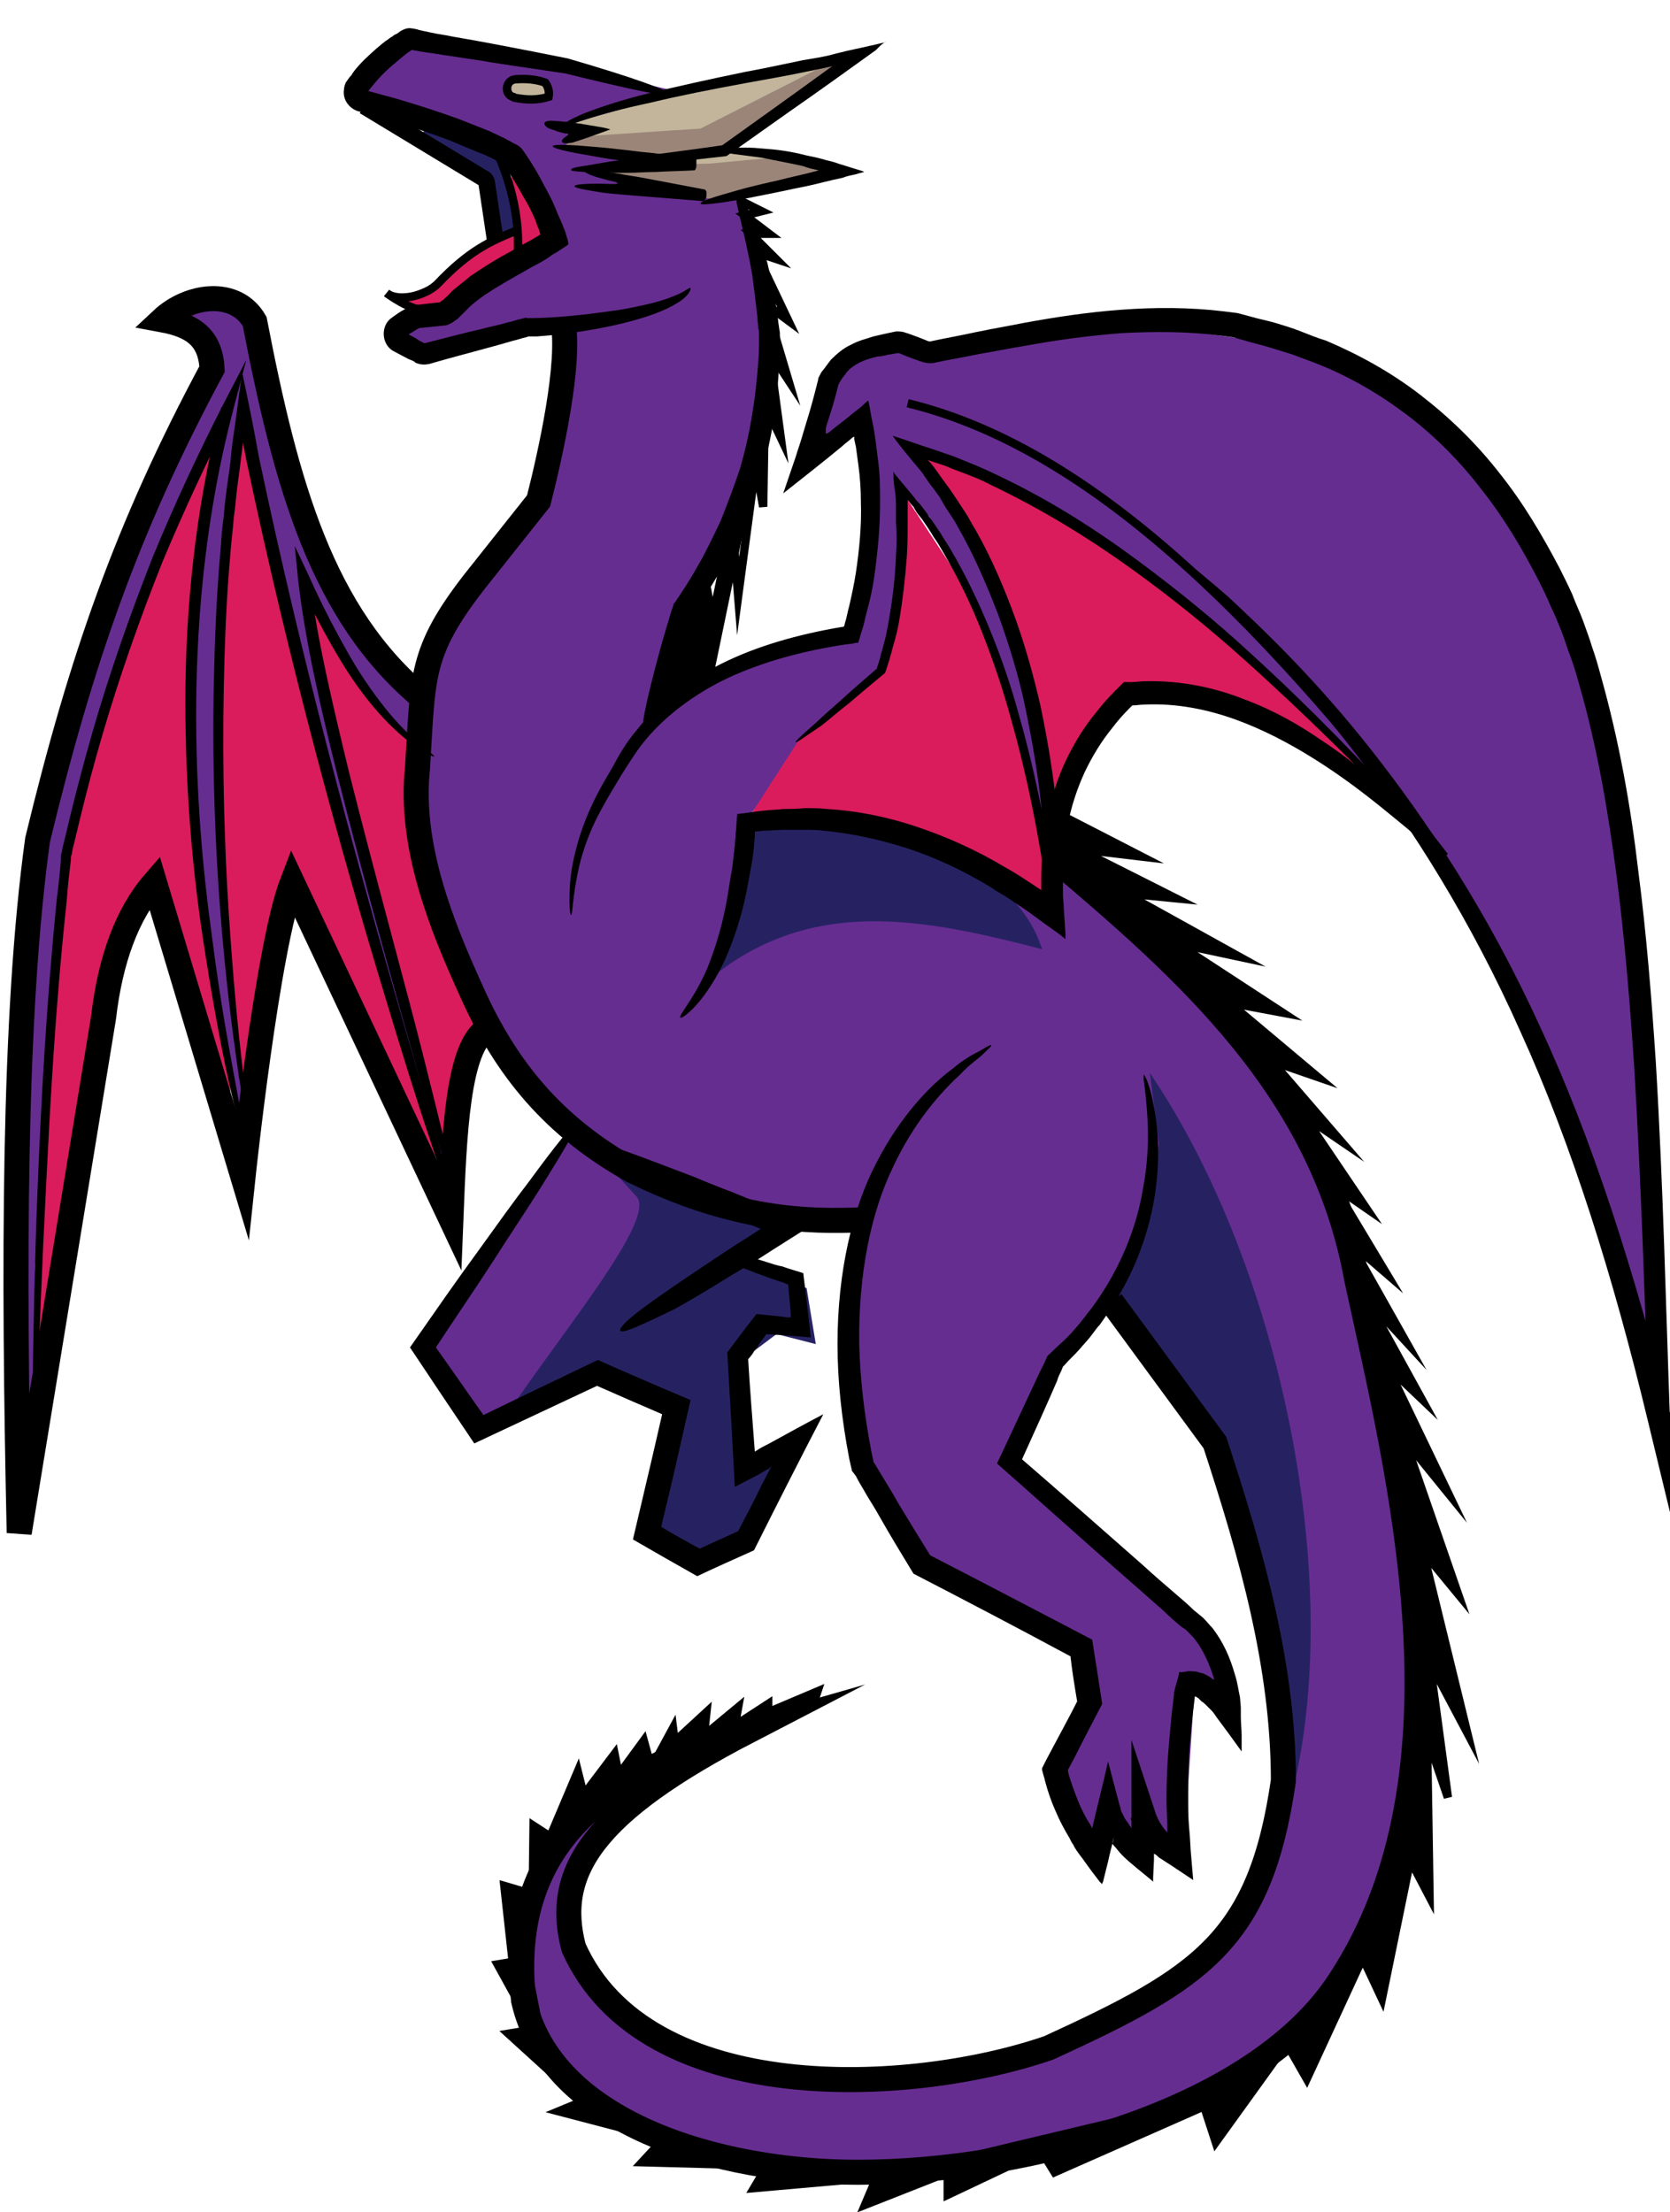 <?xml version="1.0" encoding="utf-8"?>
<!-- Generator: Adobe Illustrator 18.0.0, SVG Export Plug-In . SVG Version: 6.00 Build 0)  -->
<!DOCTYPE svg PUBLIC "-//W3C//DTD SVG 1.1//EN" "http://www.w3.org/Graphics/SVG/1.1/DTD/svg11.dtd">
<svg version="1.1" xmlns="http://www.w3.org/2000/svg" xmlns:xlink="http://www.w3.org/1999/xlink" x="0px" y="0px"
	 viewBox="0 0 200 265" enable-background="new 0 0 200 265" xml:space="preserve">


  <g id="Dragon_copy">
	<g id="Fill_copy_2">
		<path fill="#662D91" d="M150.2,75.4L138.7,65l-21-13.7l-8.9-3l6.4,2l8.9,4.2l11.8,8l8.8,7.7l8.5,8.5l10.8,11.5l5,7.9l-8.6-9
			l-9.8-9.5l-13.1-10.9l-8.8-6.1l-9.6-5.2l-9.4-3.6l6.5,10.3l3.6,7.7l2.7,8l1.8,7.9l1.1,7.2l-0.7,4.6L120,81.5l-4.8-11.9l-3.9-7.7
			l-3.1-3.1l-0.6,9.9l-0.8,5.9l-1.5,5.7l-6.7,5.7l-9.5,12.6l8.6-0.4l9,1.5l11.8,5l7.3,3.9l0.1-6l8.2,5.6l19.2,21.6l9.8,24.1
			l6.5,42.9l-2.3,30.1l-11,16.6l-18.4,10.9L133,256l-9.5,1.5l-7.4,2.7l-20.8-0.3l-19.7-5.5l-9.3-7.4l-4.4-11l1.9-9.1l5.8-8.7
			l11.5-7.7l-9.4,9.8l-2.5,5.2l0.3,9.2l5.3,6.6l3.8,2.6l3.9,1.5l6.1,2.1l2.7,1.2l4.2-0.1l11.1,0.1l17.5-2.4l22.2-12.9l7.1-18.6
			l-0.9-15.2l-6.5-25.5l-13.3-17.7l-5.4,6.2l-5.5,11.9l23.9,22l2.4,8.5l-5-3.4l-1.3,19.8l-9.3-1.9l-3-0.9l-2.8-7.1l4-8.7l-1.5-5.7
			l-19.1-11l-3.5-5.7l-3.2-5.7l-1.6-8.9l1.5-18.9l-9.2-0.5l-4.9,4.4l6,2.4l0.7,5.6l-4.8-0.2l-3,3.4l1.2,13.8l5.5-2.1l-5.2,10.9
			l-6,2.6l-6.1-3.5l3.5-15.1l-9.4-3.7l-14.5,5.8l-6.3-9.3l18.3-26.2l-12.6-14.5l-3.6-12.6l-3.4-10.9l1.2-13.6l6.4-15l9.5-13l1-17.3
			L57.2,41c0,0,0,0-0.1,0l-6.4,1.2c-0.2,0-0.5,0-0.7-0.1l-1.8-1c-0.5-0.3-0.7-0.9-0.4-1.4l0.5-0.9c0.2-0.3,0.4-0.5,0.8-0.5l4-0.7
			c0.1,0,0.3-0.1,0.4-0.1l7.8-4.6c0.1,0,0.1-0.1,0.2-0.2l4.9-4.8l-6-9.5c-0.1-0.2-0.3-0.3-0.5-0.4l-16.1-6.3
			c-0.7-0.3-0.9-1.2-0.3-1.7l5.3-5c0.2-0.2,0.6-0.3,0.9-0.3l16.8,2.9l17,3.9l5.3,13.1l2.3,7.8l1.6,8.6l-1.4,10.7l-3.3,10.8L81.7,73
			l-3.8,13.8L88.2,79l13.8-2.9l2.1-16.2l-0.9-9l-6.6,2.6l4-9.5l7-2.8l4.5,1.1l23.5-3.6l20.4,2.9l17,9.1L183.8,64l8.5,24.3l3.7,24.9
			L198,148l-0.8,13.5l-6.2-20.2l-8.7-20.1L169.7,99l-11.8-15.2L150.2,75.4z"/>
		<path fill="#662D91" d="M135.8,10.6"/>
		<line fill="#662D91" x1="181.3" y1="-0.6" x2="170.6" y2="-0.6"/>
		<polygon fill="#DA1C5C" points="164.4,93.9 156.9,85.5 151.6,80.8 145.8,75.7 140.4,71.2 135.7,67.5 128.4,62.5 120,57.9
			109.5,53.7 113,59.3 116.5,65.1 120.4,73.5 122,78.8 123.9,86.9 125.9,98.6 129.4,90.7 135.2,83.2 145.4,84.3 157,89.1 		"/>
		<polygon fill="#DA1C5C" points="126,109.4 123.5,94.7 120.7,84.3 116.3,71.4 107.6,58.2 107.8,65.7 106.5,76.5 105.4,80.4
			101.9,83.4 97.7,86.7 95.7,88.6 89.2,98.7 99.4,98.2 108,100.1 117.9,104.5 		"/>
		<polygon fill="#662D91" points="53.2,85.3 42.6,73.5 35.5,57.9 28.7,35.9 20.5,38.4 25.5,41.6 19.2,57.3 8.4,86.3 2.8,109.3
			1.8,137.5 2,173.3 4.9,165.9 4.2,163 4.2,151.8 5,140.4 5.6,129.1 6.2,118.1 8,101.8 12.2,85.2 17.5,70.3 27.5,47.5 24.5,61.4
			22.9,72.3 22.8,87.9 23.4,99.6 24.5,110.1 26,121.4 28.6,133.6 29.5,131.1 28.5,126.4 27.7,119.4 26.8,110.9 26.5,101.7 26.1,84
			26.6,70.1 27.5,58.8 29.1,48.9 31,59.3 34.7,75.2 40,96.3 45.7,116.4 53.2,140.1 53.4,138.7 52.2,133.8 49.3,123.3 46.2,112
			41.6,94.3 37.2,74.9 37,69.9 40,76.5 44.8,84.7 48.8,88.2 50.3,89.5 52.6,91 		"/>
		<path fill="#DA1C5C" d="M58.4,155.4"/>
		<polygon fill="#DA1C5C" points="5.8,161.8 5.8,161.5 12.1,119.7 16.2,107.8 19.3,106.8 22.1,117.9 27.5,135.8 27.6,129
			25.7,118.1 24.2,107.5 23,95.8 22.7,82.4 23.2,71.6 25,58.4 25.4,53.1 22.9,57.2 19.8,65.1 16.1,73.5 12.8,83.6 9.5,94.4
			7.3,104.8 6.4,115.9 5.5,126.7 4.9,138.2 4.3,150.4 4.2,161.2 		"/>
		<polygon fill="#DA1C5C" points="29.8,132.7 28.1,123.4 27.6,117.7 26.7,106.5 26.2,96 26.2,85.7 26.4,72.4 27.6,59.6 28.8,50.7
			30.5,56.6 32.8,67.6 36.2,82.1 41.5,101.5 46.1,117.7 52.6,139.1 47.3,132.7 41.4,119.1 34.8,107.1 32.5,117.7 		"/>
		<polygon fill="#DA1C5C" points="54,139.8 51.2,130.5 47.6,117.1 43.7,103 39.7,86.9 37.8,77.8 37,71.4 39.4,75.4 42.4,80.5
			45.3,84.5 48.8,88.2 50.5,91.6 50.9,102.6 53.2,114.7 58.4,124.1 55.5,129.8 		"/>
		<polygon fill="#C2B59B" points="68.3,14.8 83.9,10.4 91.4,8.9 100.9,7.5 96.1,11.9 90.5,15.9 87.2,17.8 91,18.3 99.6,20.1
			95.4,22.4 87.8,23.7 85.5,23.9 73.2,21.2 69.9,20.1 77.5,18.8 67.3,17.8 71.2,15.7 		"/>
		<path fill="#C2B59B" d="M62.5,11.9l3-0.3l-0.2-2.2H63l-0.8,0.1c-0.9,0.1-1.3,1.2-0.6,1.8l0.1,0.1L62.5,11.9z"/>
		<path fill="#DA1C5C" d="M49.8,37.2l4-0.3c0.2,0,0.4-0.1,0.5-0.2l12-8.1l-5.1-9.9l0.1,3.6c0,0,0,0.1,0,0.1l0.6,5l-3.3,1.5
			c-0.1,0-0.1,0.1-0.1,0.1L55.6,31c0,0-0.1,0-0.1,0.1l-2.7,2.2c0,0,0,0-0.1,0l-1.2,0.9c-0.1,0-0.1,0.1-0.2,0.1l-2,0.8
			c-0.6,0.2-0.8,1-0.5,1.5l0,0C49,37,49.4,37.2,49.8,37.2z"/>
		<path fill="#262262" d="M52.4,15.1l6.9,3.3c0.3,0.1,0.5,0.4,0.6,0.6l1.8,6.1c0,0.1,0,0.2,0,0.2l0.1,2.2l-1.3,0.6
			c-0.6,0.3-1.3-0.1-1.5-0.8l-1-5.6c-0.1-0.3-0.2-0.6-0.5-0.7l-6.4-3.8c-0.6-0.3-0.7-1.2-0.2-1.6l0.2-0.2C51.5,15,52,14.9,52.4,15.1
			z"/>
		<path fill="#262262" d="M51.4,28.7"/>
		<path fill="none" stroke="#000000" stroke-miterlimit="10" d="M40,193"/>
	</g>
	<g id="Shadow_copy_4">
		<polygon fill="#262262" points="92.4,146.1 75.2,156.2 67,165.2 80.2,167.4 77.3,183.8 81.5,186.8 88.8,186 95.3,173.7
			91.5,174.7 89.4,174.9 89.4,162.5 93,159.8 97.7,161 96.6,154.3 89.2,150.9 		"/>
		<path fill="#262262" d="M89.8,150.9"/>
		<path fill="#262262" d="M68.5,134.9l23.6,12.4l-31.6,22.4c7-10.4,17.9-23.4,15.8-26.3L68.5,134.9z"/>
		<path fill="#262262" d="M137.7,128.5c16.1,23.8,23.3,61.7,17,86.5l-8.6-40.4l-13-18.8l4.4-9.7l1.3-9.1L137.7,128.5z"/>
		<path fill="#262262" d="M84.6,117.6c12.3-10.4,25.9-7.6,40.2-3.9c-1.7-5.4-6.2-9.1-12.5-11.7l-9.7-3.2l-11-0.4L89.1,99l-0.6,7
			l-1.2,5.2L84.6,117.6z"/>
		<polygon fill="#9B8579" points="99.6,20.5 93.5,18.8 84.9,19.6 70.3,19.9 79.9,22.8 85.5,23.9 		"/>
		<polygon fill="#9B8579" points="101.4,6.5 90.7,15.7 86.2,18.3 77.5,18.8 67.3,17.8 68.8,16.4 83.9,15.4 		"/>
		<path fill="#9B8579" d="M97.2,4.5"/>
	</g>
	<g id="Stroke_copy_2">
		<g>
			<g>
				<g>
					<path d="M140,65.8c0.1-0.1,2.6,1.8,7,5.6c4.3,4,10.5,9.9,17.2,18.4c6.7,8.5,14,19.5,20.2,33.1c6.3,13.5,11.4,29.6,15.8,47.1
						c-0.9,0.1-1.8,0.2-2.7,0.4c-0.5-13.6-0.9-27.9-1.8-42.8c-0.5-7.4-1.1-15-2.1-22.7c-1-7.6-2.3-15.4-4.5-23
						c-0.3-1.1-0.6-2.1-1-3.2c-0.4-1-0.7-2.1-1.1-3.1c-0.4-1-0.8-2-1.3-3c-0.4-1-0.9-2-1.4-3c-2-3.9-4.2-7.6-6.9-11
						c-2.6-3.4-5.6-6.4-8.9-8.9c-3.3-2.5-6.9-4.6-10.7-6.1c-1-0.4-1.9-0.7-2.9-1.1c-1-0.3-1.9-0.6-2.9-0.9c-1-0.3-1.9-0.5-2.9-0.8
						l-1.4-0.4l-1.5-0.2c-3.9-0.5-7.9-0.5-11.8-0.3c-3.9,0.3-7.7,0.8-11.5,1.5c-1.9,0.3-3.8,0.7-5.6,1c-1.9,0.4-3.8,0.7-5.6,1.1
						c-0.4,0-0.7,0-1.1-0.1c-0.2-0.1-0.4-0.1-0.6-0.2l-1.1-0.4l-1-0.4c-0.2-0.1-0.3-0.1-0.4-0.1c0,0,0,0,0,0l-1.2,0.2
						c-0.4,0.1-0.8,0.2-1.2,0.2c-0.8,0.2-1.5,0.4-2.1,0.7c-0.6,0.3-1.2,0.7-1.6,1.2c-0.2,0.3-0.4,0.5-0.6,0.8
						c-0.2,0.3-0.4,0.7-0.4,0.7c-0.4,1.7-0.9,3.3-1.4,4.8l-0.1,0.4L98.9,52c0,0,0.1-0.1,0.2-0.1l0.3-0.2c0.8-0.7,1.7-1.3,2.5-2
						c0.6-0.5,1.2-0.9,1.7-1.4c0.1-0.1,0.3-0.3,0.4-0.3l0.1,0.5l0.2,1.1c0.1,0.7,0.3,1.4,0.4,2.1l0.2,1.4c0.1,0.8,0.2,1.6,0.3,2.4
						c0.2,1.6,0.2,3.1,0.2,4.7c0,3.1-0.3,6-0.7,8.9c-0.2,1.4-0.5,2.8-0.9,4.2c-0.2,0.7-0.3,1.4-0.5,2c-0.2,0.5-0.3,1.1-0.5,1.6
						c0,0,0,0.1,0,0.1l-0.1,0l-0.2,0l-0.4,0.1l-0.9,0.1c-5.2,0.8-9.9,2.1-14,4c-4,1.9-7.3,4.4-9.7,7.2c-1.2,1.4-2.1,2.9-3,4.3
						c-0.9,1.5-1.7,2.8-2.4,4.1c-1.4,2.5-2.2,4.8-2.7,6.8c-0.9,3.9-0.8,6-1,6c-0.1,0-0.2-0.5-0.2-1.6c0-1,0-2.6,0.4-4.6
						c0.4-2,1.1-4.5,2.4-7.2c0.6-1.3,1.4-2.7,2.3-4.2c0.8-1.5,1.7-3.1,3-4.6c2.4-3.1,5.9-5.8,10.1-7.9c4.2-2.1,9.1-3.5,14.4-4.4
						c0.1,0,0.2,0,0.3-0.1l0.1-0.4c0.2-0.6,0.3-1.3,0.5-2c0.3-1.3,0.6-2.7,0.8-4c0.4-2.7,0.7-5.6,0.6-8.5c0-1.5-0.1-2.9-0.3-4.4
						c-0.1-0.7-0.2-1.5-0.3-2.2l-0.2-0.9l0-0.2l0-0.1l0,0c0,0,0,0,0,0l-0.2,0.1c-0.4,0.4-0.9,0.7-1.3,1.1c-2.3,1.9-4.6,3.7-7,5.6
						c0.5-1.5,1-2.9,1.5-4.4c0.2-0.7,0.5-1.5,0.7-2.2c0.2-0.7,0.4-1.3,0.6-2c0.5-1.6,0.9-3.1,1.3-4.7c0,0,0.1-0.3,0.1-0.5l0.2-0.4
						c0.1-0.2,0.2-0.4,0.4-0.6c0.3-0.4,0.6-0.8,0.9-1.2c0.7-0.7,1.5-1.4,2.4-1.8c0.9-0.5,1.8-0.7,2.7-1c0.4-0.1,0.9-0.2,1.3-0.3
						l1.4-0.3c0.3,0,0.7,0,1,0.1c0.2,0.1,0.4,0.1,0.6,0.2l1.1,0.4l1,0.4c0.2,0.1,0.3,0.1,0.4,0.1c0,0,0,0,0,0
						c1.8-0.4,3.6-0.7,5.4-1.1c1.9-0.4,3.7-0.7,5.7-1.1c3.8-0.7,7.7-1.3,11.8-1.6c4-0.3,8.2-0.3,12.3,0.2l1.6,0.2l1.5,0.4
						c1,0.3,2.1,0.5,3.1,0.8c1,0.3,2,0.6,3,1c1,0.4,2,0.8,3,1.1c4,1.7,7.8,3.8,11.3,6.5c3.5,2.7,6.7,5.8,9.5,9.4
						c2.8,3.5,5.1,7.4,7.2,11.4c0.5,1,1,2,1.5,3.1c0.4,1.1,0.9,2.1,1.3,3.2c0.4,1.1,0.8,2.2,1.1,3.2c0.4,1.1,0.7,2.2,1,3.3
						c2.2,7.8,3.6,15.7,4.5,23.4c1,7.7,1.6,15.4,2.1,22.9c0.9,15,1.2,29.3,1.7,42.9l0.4,12.7l-3-12.4c-4.2-17.5-9.2-33.4-15.3-46.8
						c-6-13.5-13-24.4-19.5-33c-6.5-8.5-12.4-14.6-16.5-18.7C142.1,68.2,139.9,66,140,65.8z"/>
				</g>
			</g>
		</g>
		<g>
			<g>
				<g>
					<path d="M172.9,102.6c-0.2,0.2-1.7-1-4.3-3.3c-2.7-2.2-6.5-5.5-11.7-8.7c-2.6-1.6-5.6-3.2-8.9-4.4c-3.3-1.2-7.1-2-11-1.8
						c-0.5,0-0.9,0.1-1.4,0.1c-0.1,0,0,0,0,0l-0.4,0.4c-0.7,0.7-1.4,1.5-2,2.3c-1.3,1.6-2.4,3.4-3.3,5.3c-1.8,3.9-2.7,8.3-2.6,12.9
						c0,0.3,0,0.5,0,0.8l0,1c0,0.5,0.1,1,0.1,1.6l0.1,1.5l0.1,1.5l0,0.4l0,0.2l0,0.1l0,0c0,0,0,0,0,0l-0.6-0.5
						c-0.8-0.6-1.7-1.2-2.5-1.8c-2-1.5-2.4-1.7-3.3-2.3c-0.8-0.6-1.7-1-2.5-1.6c-3.3-2-6.7-3.6-10.1-4.7c-3.4-1.1-6.8-1.8-10-2.1
						c-0.8-0.1-1.6-0.1-2.4-0.1c-0.8,0-1.6,0-2.3,0c-0.8,0-1.5,0.1-2.3,0.1c-0.4,0-0.7,0.1-1.1,0.1l-0.1,0l0,0.1l0,0l0,0.3
						c0,0.5-0.1,0.9-0.1,1.4c-0.1,0.9-0.2,1.8-0.4,2.7c-0.3,1.7-0.6,3.4-1,4.9c-0.8,3-1.8,5.6-2.9,7.6c-1.1,2-2.2,3.4-3,4.2
						c-0.8,0.8-1.4,1.2-1.5,1.1c-0.3-0.3,1.5-2,3.2-5.9c0.8-2,1.6-4.4,2.2-7.4c0.3-1.5,0.5-3.1,0.8-4.7c0.1-0.8,0.2-1.7,0.3-2.6
						c0-0.4,0.1-0.9,0.1-1.4c0.1-0.8,0.1-1.6,0.2-2.4c1.1-0.1,2.1-0.3,3.2-0.4c0.8-0.1,1.6-0.1,2.4-0.2c0.8,0,1.6,0,2.5-0.1
						c0.8,0,1.7,0,2.6,0.1c3.5,0.2,7.1,0.9,10.7,2.1c3.6,1.2,7.2,2.8,10.7,4.9c0.9,0.5,1.7,1,2.6,1.6c0.8,0.5,2.1,1.4,1.7,1.1l0,0
						c0,0,0,0,0,0l0-0.5c0-0.3,0-0.5,0-0.8c0-4.9,0.9-9.8,2.9-14.1c1-2.1,2.2-4.1,3.7-5.9c0.7-0.9,1.4-1.7,2.2-2.5l0.7-0.7l0.3-0.3
						l0.1-0.1c0.1,0,0.1,0,0.2,0l0.7,0c0.6,0,1.1-0.1,1.7-0.1c4.3-0.1,8.4,0.8,11.9,2.2c3.5,1.3,6.6,3.1,9.2,4.9
						c2.6,1.7,4.9,3.6,6.8,5.2c1.9,1.6,3.4,3.1,4.6,4.4C172,100.9,173.1,102.4,172.9,102.6z"/>
				</g>
			</g>
		</g>
		<g>
			<g>
				<g>
					<path d="M118.7,125.2c0.1,0.1-0.3,0.4-0.9,1c-0.6,0.6-1.7,1.3-2.8,2.5c-2.4,2.2-5.6,5.8-8.1,11.2c-2.6,5.4-4.1,12.7-4,21
						c0.1,4.2,0.6,8.6,1.5,13.2l0.2,0.9c0,0.1,0,0.1,0,0.1l0.2,0.3c0.3,0.5,0.6,1,0.9,1.5c0.6,1,1.3,2.1,1.9,3.2
						c1.2,2,2.5,4.1,3.8,6.2c6.2,3.2,12.7,6.6,19.4,10.1c0.4,2.5,0.8,5.1,1.2,7.7c-1.1,2.1-2.2,4.2-3.3,6.4l-0.8,1.5c0,0,0,0,0,0.1
						l0.1,0.5c0.3,1,0.7,2.1,1.1,3.1c0.4,1,0.9,2,1.5,2.9l0.2,0.4l0,0l0,0c0.6-2.6,1.3-5.3,1.9-8l1,3.8l0.4,1.5
						c0.1,0.2,0.1,0.5,0.2,0.7l0.2,0.4l0.2,0.4l0.2,0.3c0.2,0.2,0.3,0.5,0.5,0.7l0.1,0.2l0,0l0,0c0-0.6,0-1.2,0-1.7l0-8.9l2.8,8.5
						c0.3,1,0.8,1.8,1.4,2.5l0.1,0.1l0,0l0-0.5c0-1.2-0.1-2.3-0.1-3.4c0-2.3,0.1-4.6,0.3-6.8c0.1-1.1,0.2-2.2,0.3-3.3l0.2-1.7
						l0.1-0.8l0-0.3c0-0.1,0.1-0.2,0.1-0.4l0.2-0.7l0.2-0.7l0.1-0.4c0-0.1,0-0.3,0.2-0.2c0.5,0,0.9-0.2,1.4-0.1c0.2,0,0.5,0,0.7,0.1
						c0.3,0.1,0.5,0.1,0.7,0.2l0.4,0.2c0.1,0.1,0.2,0.1,0.2,0.1c0.1,0.1,0.3,0.2,0.4,0.3l0.2,0.1c0,0,0,0,0,0l0,0l0,0l0,0
						c0,0.1,0-0.1,0-0.1c-0.5-1.6-1.2-3.3-2.2-4.6c-0.2-0.3-0.5-0.6-0.8-0.9l-0.4-0.4l-0.6-0.4c-0.7-0.6-1.4-1.2-2.1-1.9
						c-1.4-1.2-2.7-2.4-4.1-3.6c-5.6-4.9-10.8-9.6-15.8-14c1.8-3.8,3.5-7.5,5.1-10.9c0.2-0.4,0.4-0.8,0.6-1.2l0.3-0.7
						c0.1-0.2,0.3-0.3,0.4-0.4l0.2-0.2c0.6-0.6,1.2-1.1,1.8-1.7c0.6-0.6,1.1-1.2,1.6-1.8c0.2-0.3,0.5-0.6,0.7-0.9
						c0.2-0.3,0.5-0.6,0.7-0.9c3.6-4.9,5.4-10,6.1-14.3c0.8-4.3,0.6-7.7,0.4-10c-0.1-1.2-0.2-2-0.3-2.7c-0.1-0.6,0-0.9,0-0.9
						s0.2,0.3,0.4,0.8c0.2,0.6,0.5,1.4,0.7,2.6c0.5,2.3,0.9,5.9,0.3,10.4c-0.6,4.5-2.3,9.9-6,15.2c-0.2,0.3-0.5,0.7-0.7,1
						c-0.3,0.3-0.5,0.6-0.8,1c-0.5,0.7-1.1,1.3-1.6,1.9c-0.6,0.7-1.2,1.2-1.8,1.9l-0.2,0.2c0,0,0,0,0,0l-0.2,0.5
						c-0.2,0.4-0.4,0.8-0.5,1.2c-1.3,3-2.7,6.1-4.2,9.4c4.5,3.9,9.4,8.2,14.5,12.7c1.3,1.2,2.7,2.4,4.1,3.6c0.7,0.6,1.4,1.2,2,1.8
						l0.5,0.4l0.6,0.5c0.4,0.4,0.7,0.8,1.1,1.2c1.3,1.7,2.1,3.5,2.7,5.6c0.3,0.9,0.4,1.8,0.6,2.7l0.1,1.2c0,0.4,0,0.8,0,1.1
						c0,0.8,0.1,1.6,0.1,2.3l0,1.9c-1-1.4-2.1-2.9-3-4.1c-0.2-0.3-0.4-0.6-0.6-0.8l-0.6-0.6c-0.2-0.2-0.4-0.4-0.6-0.5
						c-0.1-0.1-0.2-0.2-0.3-0.3l-0.1-0.1c-0.5-0.3-0.4-0.2-0.4-0.2c0,0,0,0,0,0c-0.1,0.8-0.2,1.7-0.3,2.5c-0.1,1.1-0.2,2.2-0.3,3.2
						c-0.2,2.2-0.2,4.4-0.2,6.6c0,1.1,0,2.2,0.1,3.3l0.1,1.2l0.1,1.7c0.1,1.2,0.2,2.3,0.3,3.5c-0.9-0.6-1.8-1.2-2.7-1.8
						c-0.5-0.3-0.9-0.6-1.4-0.9c-0.2-0.2-0.4-0.4-0.7-0.5c-0.1-0.1-0.2-0.2-0.3-0.3l-0.3-0.3c-1-1-1.7-2.3-2.1-3.6
						c0.9-0.1,1.8-0.3,2.8-0.4c0,1,0,2,0,3c0,0.8,0,1.7,0,2.4l-0.1,2.1l0,0.3l0,0.2c0,0-0.1-0.1-0.1-0.1l-0.6-0.5l-1.1-0.9
						c-0.7-0.6-1.5-1.2-2.2-2l-0.5-0.6c-0.2-0.2-0.4-0.5-0.4-0.4l0,0l0,0l0,0l0,0l0,0l0.1-0.3l0.1-0.6c-0.2,1-0.5,2-0.7,3l-0.4,1.6
						l-0.2,0.8l-0.1,0.2l0,0.1c0,0,0,0.1,0,0l-0.3-0.3c-0.7-0.9-1.3-1.7-2-2.7c-0.3-0.4-0.7-0.9-1-1.4l-0.2-0.4
						c-0.1-0.1-0.2-0.3-0.2-0.3l-0.2-0.4c-0.6-1-1.2-2.1-1.7-3.3c-0.5-1.1-0.9-2.3-1.2-3.4l-0.1-0.4l-0.2-0.7l-0.1-0.4l0-0.2
						c0-0.1,0.1-0.1,0.1-0.2l0.4-0.8l0.8-1.5c1-1.9,2-3.7,2.9-5.5c-0.3-1.8-0.6-3.6-0.8-5.4c-6.5-3.5-12.8-6.8-18.8-9.9
						c-1.4-2.3-2.8-4.6-4.1-6.9c-0.6-1.1-1.3-2.1-1.9-3.2c-0.3-0.5-0.6-1-0.9-1.6l-0.3-0.4c-0.1-0.1-0.2-0.2-0.2-0.4l-0.1-0.4
						l-0.2-0.9c-0.9-4.7-1.4-9.3-1.4-13.7c0-8.7,1.8-16.3,4.7-21.8c2.9-5.6,6.4-9.2,9.1-11.2c1.3-1.1,2.4-1.7,3.2-2.1
						C118.3,125.3,118.7,125.1,118.7,125.2z"/>
				</g>
			</g>
		</g>
		<path fill="none" stroke="#000000" stroke-width="3" stroke-miterlimit="10" d="M103.5,146.1c-6.8,0.3-15.7,0.1-27.8-5.9
			c-9.3-5.2-15.1-12.1-19.3-21.6C52.9,110.9,49,101.3,50,92c0.7-10.9,0.2-13.8,6.8-22.3l7.7-9.7c1.4-5.5,3.9-16.6,2.9-21.6"/>
		<g>
			<g>
				<g>
					<path d="M88.3,23.5c0.5-0.3,2.6,3.2,3.9,9.3c0.3,1.5,0.7,3.2,0.9,5c0.1,0.5,0.1,0.9,0.2,1.4c0,0.2,0.1,0.5,0.1,0.7
						c0,0.1,0,0.2,0,0.3l0,0.2l0,0.4c0,1,0,2-0.1,3c-0.2,4.1-0.8,8.7-2.2,13.3c-0.7,2.3-1.5,4.5-2.4,6.6c-0.9,2.1-2,4-3.1,5.8
						c-0.5,0.9-1.1,1.7-1.7,2.5c-0.3,0.4-0.6,0.8-0.9,1.2L83,73.4c-0.1,0.1-0.2,0.2-0.1,0.2c0,0,0,0,0,0.1L82.7,74
						c-0.6,1.7-1.1,3.3-1.6,4.7c-2,5.8-3.5,9.3-4,9.1c-0.5-0.2,0.3-3.9,1.9-9.8c0.4-1.5,0.9-3.1,1.4-4.8l0.1-0.3
						c0.1-0.1,0.1-0.4,0.2-0.6c0.2-0.2,0.3-0.4,0.5-0.7c0.3-0.4,0.5-0.8,0.8-1.2c0.5-0.8,1-1.6,1.5-2.5c1-1.7,1.9-3.6,2.8-5.5
						c0.8-2,1.6-4.1,2.3-6.2c1.3-4.4,1.9-8.7,2.2-12.7c0.1-1,0.1-2,0.1-2.9l0-0.6c0-0.2,0-0.5-0.1-0.7c0-0.5-0.1-0.9-0.1-1.4
						c-0.2-1.8-0.4-3.4-0.6-4.9C89.1,27.2,87.8,23.7,88.3,23.5z"/>
				</g>
			</g>
		</g>
		<path fill="none" stroke="#000000" stroke-width="3" stroke-miterlimit="10" d="M126,102.6c16.1,13.6,32.4,27.9,36.5,50.7
			c5,23.1,14.3,59-2,83.9c-9.9,15.4-37,23-57.8,23c-16.7,0-36.7-5.9-40-20.6c-1.7-15.9,6.3-26.4,27-32.3c-18.7,9.7-23.4,16.9-21,26
			c8.6,19.3,40.4,17.7,56.9,12c18.3-8.4,25.3-12.8,28.1-32c0-13.7-3.8-27.1-8.2-40.5l-12.4-16.9"/>
		<g>
			<g>
				<g>
					<path d="M80.2,11.3c-0.1,0.4-4.8-0.6-12.5-2.5c-2.6-0.4-5.5-0.8-8.7-1.3c-1.6-0.3-3.3-0.5-5.1-0.8c-0.9-0.1-1.8-0.3-2.7-0.4
						c-0.8-0.1-2.2-0.4-1.9-0.3l-0.6,0.4c-0.2,0.2-0.4,0.3-0.6,0.5c-0.4,0.3-0.8,0.7-1.2,1c-0.8,0.7-1.6,1.5-2.3,2.4l-0.5,0.6
						c0,0,0,0,0,0c0,0,0,0,0,0c1.1,0.3,2.2,0.6,3.3,0.9c2.4,0.7,4.9,1.5,7.4,2.4c1.3,0.5,2.5,1,3.8,1.5c0.6,0.3,1.3,0.6,1.9,0.9
						c0.3,0.2,0.6,0.3,0.9,0.5c0.2,0.1,0.2,0.1,0.6,0.3c0.3,0.2,0.5,0.4,0.7,0.7c0.9,1.3,1.7,2.6,2.4,4c0.5,0.9,1,1.8,1.4,2.8
						c0.2,0.5,0.4,1,0.6,1.4c0.1,0.2,0.2,0.5,0.3,0.7c0,0.1,0.1,0.3,0.2,0.5l0.2,0.6l0.2,0.7c0,0.2,0.2,0.5-0.1,0.6l-1.2,0.8
						c-0.5,0.3-0.6,0.3-0.8,0.5l-0.6,0.4c-0.8,0.5-1.7,0.9-2.5,1.4c-1.6,0.9-3.2,1.8-4.7,2.8c-0.7,0.5-1.4,1-2,1.6
						c-0.3,0.3-0.6,0.6-0.9,0.9l-0.2,0.2l-0.2,0.2c-0.1,0.1-0.2,0.1-0.3,0.2C54,38.8,53.5,39,53.1,39c-1,0.1-2,0.2-2.9,0.3
						c-0.4,0.2-0.8,0.5-1.2,0.7c0,0,0,0.1,0,0.1c0.4,0.2,0.8,0.4,1.2,0.7l0.4,0.2l0.2,0.1l0,0c0,0,0,0,0.1,0
						c2.4-0.6,4.6-1.2,6.8-1.7c1.1-0.3,2.2-0.5,3.2-0.8c0.5-0.1,1-0.3,1.5-0.4l0.4-0.1c0.1,0,0.2-0.1,0.3,0l0.3,0c0.2,0,0.5,0,0.7,0
						c3.9-0.1,7.4-0.6,10.2-1c2.8-0.5,4.9-1,6.3-1.6c1.4-0.5,1.9-1.1,2.1-1c0.1,0.1-0.2,1-1.6,1.8c-1.4,0.9-3.6,1.7-6.4,2.4
						c-2.9,0.7-6.3,1.3-10.4,1.6c-0.3,0-0.5,0-0.8,0c-0.2,0-0.1,0-0.2,0l-0.3,0.1c-0.5,0.1-1,0.3-1.5,0.4c-1,0.3-2.1,0.6-3.2,0.9
						c-2.2,0.6-4.5,1.2-6.9,1.9c-0.5,0.1-1,0.1-1.5-0.1c-0.1,0-0.2-0.1-0.3-0.2l-0.2-0.1L48.9,43c-0.6-0.3-1.1-0.6-1.7-0.9
						c-1.2-0.6-1.6-2.2-0.9-3.4c0.2-0.3,0.4-0.5,0.7-0.7l0.7-0.5c0.3-0.2,0.7-0.4,1-0.6c0.2-0.1,0.5-0.3,0.8-0.3
						c0.1,0,0.3,0,0.4-0.1l0.2,0l0.9-0.1c0.6-0.1,1.1-0.1,1.7-0.2c0,0,0,0,0,0l0,0c0,0,0,0,0,0l0.1-0.1l0.3-0.2c0.3-0.3,0.7-0.6,1-1
						c0.7-0.6,1.5-1.2,2.2-1.8c1.6-1.1,3.2-2.1,4.9-3c0.8-0.5,1.6-0.9,2.5-1.4l1-0.6l0,0L64.7,28c-0.1-0.2-0.1-0.4-0.2-0.6
						c-0.2-0.4-0.3-0.9-0.5-1.3c-0.4-0.9-0.8-1.7-1.3-2.5c-0.7-1.3-1.5-2.6-2.3-3.8l0,0l-0.3-0.2c-0.3-0.2-0.6-0.3-0.9-0.5
						c-0.6-0.3-1.2-0.6-1.8-0.8c-1.2-0.5-2.4-1-3.6-1.5c-2.4-0.9-4.8-1.7-7.2-2.4c-1.3-0.4-2.6-0.8-3.8-1.1
						c-1.1-0.4-1.8-1.5-1.6-2.6c0-0.3,0.1-0.5,0.2-0.8l0.5-0.7C42,9.1,42,9.1,42.1,9l0.1-0.2l0.3-0.4c0.8-1,1.7-1.8,2.6-2.6
						c0.5-0.4,0.9-0.8,1.4-1.1c0.2-0.2,0.5-0.3,0.7-0.5l0.4-0.2l0.4-0.3c0.4-0.2,0.8-0.4,1.3-0.3c0.2,0,0.5,0.1,0.6,0.1l0.3,0.1
						c0.5,0.1,0.9,0.2,1.4,0.3c0.9,0.2,1.8,0.3,2.7,0.5c1.8,0.3,3.4,0.6,5,0.9c3.2,0.6,6.2,1.2,8.7,1.7
						C75.9,9.3,80.3,10.9,80.2,11.3z"/>
				</g>
			</g>
		</g>
		<g>
			<g>
				<g>
					<path d="M68.4,20.4c0-0.2,1.8-0.6,5-1.1c1.6-0.2,3.5-0.5,5.8-0.9c2.2-0.3,4.6-0.6,7.3-1c3.9-2.8,8.4-6,13.2-9.5l0,0
						c0,0,0,0,0,0L99.4,8c-1,0.2-1.9,0.4-2.9,0.6c-2.4,0.5-4.7,0.9-6.9,1.3c-4.4,0.8-8.4,1.6-11.7,2.4c-3.3,0.7-5.9,1.4-7.7,2
						c-0.9,0.3-1.6,0.5-2.1,0.7c-0.5,0.2-0.7,0.2-0.8,0.1c0-0.1,0.2-0.2,0.6-0.5c0.4-0.3,1.1-0.6,2-1c1.8-0.7,4.4-1.6,7.7-2.4
						c3.3-0.8,7.3-1.7,11.7-2.6c2.2-0.4,4.5-0.9,6.9-1.4C96.8,7.1,97.4,7,98,6.9l1-0.2c0.5-0.1,1.1-0.3,1.6-0.4
						c1.1-0.3,2.3-0.5,3.5-0.8c0.6-0.1,1.2-0.3,1.8-0.4l0.2-0.1c0,0-0.1,0.1-0.2,0.1l-0.4,0.3L104.9,6c-3.6,2.6-7.1,5.1-10.4,7.4
						c-2.7,1.9-5.2,3.7-7.5,5.3c-2.8,0.3-5.4,0.6-7.6,0.9c-2.2,0.2-4.2,0.4-5.8,0.6C70.3,20.5,68.5,20.6,68.4,20.4z"/>
				</g>
			</g>
		</g>
		<g>
			<g>
				<path fill="none" stroke="#000000" stroke-miterlimit="10" d="M70.3,26.5"/>
			</g>
		</g>
		<g>
			<g>
				<g>
					<path d="M83.9,24.4c-0.1-0.3,1.6-0.8,4.4-1.6c1.4-0.4,3.1-0.8,4.9-1.2c1.5-0.4,3.1-0.7,4.9-1.2c0,0,0,0,0,0c0,0-0.1,0-0.1,0
						l-0.4-0.1c-0.5-0.1-0.9-0.2-1.4-0.4c-1.8-0.4-3.5-0.7-4.9-1c-2.8-0.4-4.6-0.5-4.6-0.8c0-0.3,1.8-0.6,4.7-0.3
						c1.5,0.1,3.2,0.3,5.1,0.8c0.5,0.1,0.9,0.2,1.4,0.3l0.4,0.1l0.7,0.2c0.4,0.1,0.9,0.2,1.4,0.4c1,0.3,1.9,0.6,2.9,0.9l0.2,0.1
						c0,0,0.1,0,0.1,0l-0.1,0l-0.4,0.1l-0.7,0.2c-0.5,0.1-1,0.2-1.5,0.4c-1.5,0.3-2.9,0.7-4.3,1c-1,0.2-2,0.4-2.9,0.6
						c-1.9,0.4-3.5,0.7-5,1C85.8,24.4,84,24.6,83.9,24.4z"/>
				</g>
			</g>
		</g>
		<g>
			<g>
				<g>
					<path d="M82.2,155.3c-0.1-0.1,0.4-0.6,1.4-1.5c0.5-0.4,1.1-0.9,1.8-1.5c0.4-0.3,0.8-0.6,1.2-0.9c0.2-0.2,0.4-0.3,0.7-0.5
						c0.3-0.3,0.7-0.5,1-0.8c1.1,0.3,2.3,0.7,3.6,1.1c0.6,0.2,1.2,0.4,1.8,0.5c0.8,0.3,1.6,0.5,2.5,0.8c0.3,2.4,0.6,4.9,0.9,7.7
						c-1.2-0.1-2.4-0.2-3.6-0.3c-0.7,0-1.9-0.1-1.7-0.1l-0.1,0.1l-0.2,0.3c-0.2,0.3-0.5,0.6-0.7,1c-0.2,0.3-0.5,0.6-0.7,1l-0.4,0.5
						l-0.1,0.1l0,0c0.2,3.4,0.5,7.1,0.8,11.1l0.1-0.1c0,0-0.1,0.1,0.5-0.3c0.5-0.3,1-0.5,1.5-0.8c2-1.1,4-2.2,6.1-3.3
						c-2.7,5.2-5.5,10.7-8.3,16.3c-2.2,1-4.5,2-6.8,3.1c-2.5-1.4-5.1-2.9-7.7-4.4c0.4-1.7,0.8-3.4,1.2-5.1c0.8-3.4,1.6-6.8,2.3-9.9
						c-2.8-1.2-5.3-2.3-7.8-3.4c-5.1,2.4-10,4.7-14.7,6.9c-2.7-4-5.3-7.9-7.7-11.5c3-4.3,5.7-8.2,8.2-11.6c2.3-3.2,4.3-6,6-8.2
						c3.3-4.5,5.3-7,5.6-6.8c0.3,0.2-1.3,2.9-4.3,7.7c-1.5,2.4-3.4,5.2-5.5,8.5c-2,3.1-4.4,6.6-6.9,10.4c1.8,2.5,3.7,5.3,5.7,8.1
						c4.3-2.1,8.9-4.3,13.7-6.6c3.6,1.6,7.3,3.2,11.1,4.8c-0.9,4-1.8,8-2.8,12.2c-0.2,0.7-0.3,1.4-0.5,2l-0.2,1l0,0
						c1.5,0.9,3.1,1.8,4.6,2.6c1.5-0.7,3.1-1.4,4.6-2.1c1-1.9,2-3.8,2.9-5.7c0.3-0.5,0.5-1,0.8-1.5l0.2-0.4l0,0l0,0l0.1-0.2L92,176
						l-0.1,0l-1,0.6c-1,0.5-1.9,1-2.9,1.5c-0.3-5.7-0.6-11.1-0.9-16.1c1.2-1.6,2.3-3.1,3.5-4.6c1,0.1,2,0.2,3,0.3l0.6,0.1l0.2,0
						l0.3,0c0-0.1,0-0.3,0-0.4c0-0.4-0.1-0.9-0.1-1.3c-0.1-0.9-0.2-2.1-0.2-2.2c-0.1-0.1-0.3-0.1-0.4-0.2c-0.3-0.1-0.6-0.2-0.9-0.3
						c-0.6-0.2-1.2-0.4-1.7-0.6c-0.6-0.2-1.1-0.4-1.6-0.6c-0.3-0.1-0.5-0.2-0.8-0.3c-0.1-0.1-0.3-0.1-0.4-0.2l-0.2,0.1l-0.3,0.2
						c-0.2,0.2-0.5,0.3-0.7,0.5c-0.5,0.3-0.9,0.6-1.3,0.8c-0.8,0.5-1.5,0.9-2.1,1.2C82.9,155.2,82.3,155.4,82.2,155.3z"/>
				</g>
			</g>
		</g>
		<path fill="none" stroke="#000000" stroke-width="3" stroke-miterlimit="10" d="M62,176.3"/>
		<g>
			<g>
				<path fill="none" stroke="#000000" stroke-width="3" stroke-miterlimit="10" d="M82.1,153.6"/>
			</g>
		</g>
		<g>
			<g>
				<path fill="none" stroke="#000000" stroke-width="3" stroke-miterlimit="10" d="M95.3,141.3"/>
			</g>
		</g>
		<path fill="none" stroke="#000000" stroke-width="3" stroke-miterlimit="10" d="M66,188.7"/>
		<path fill="none" stroke="#000000" stroke-width="3" stroke-miterlimit="10" d="M50.6,83.6c-12-10-16.3-25.4-20.1-45.1
			c-2.3-4-7.9-3.2-11.1-0.2c3.8,0.7,5.8,2.2,6,5.9C15.2,63.2,9.7,79.1,4.5,100.6c-2.9,21-2.9,51-2.2,83l10.1-61.7
			c0.8-6.9,2.8-12.4,6.1-16.2l10.6,35.3c0,0,2.9-27.5,5.9-35.3l19,40.3c0.4-10.2,0.8-20.7,4.4-22.8"/>
		<g>
			<g>
				<g>
					<path d="M74.3,159.4c-0.3-0.4,1.7-2.1,5.2-4.5c1.7-1.2,3.8-2.6,6.2-4.2c1.2-0.8,2.4-1.6,3.7-2.4c0.6-0.4,1.1-0.7,1.7-1.1
						c0,0,0,0,0,0l0,0c-3.2-1.3-6.2-2.6-8.9-3.7c-2.8-1.2-5.4-2.3-7.5-3.3c-4.2-2-6.8-3.4-6.6-3.9c0.2-0.5,3,0.2,7.4,1.8
						c2.2,0.8,4.8,1.8,7.7,2.9c1.4,0.6,2.9,1.2,4.5,1.8c1.7,0.7,3.4,1.4,5.2,2.1c1.5,0.6,2.9,1.2,4.4,1.8c-2.2,1.4-4.3,2.7-6.3,4
						c-1.3,0.8-2.6,1.6-3.8,2.3c-2.4,1.5-4.6,2.8-6.4,3.8C76.9,158.7,74.5,159.8,74.3,159.4z"/>
				</g>
			</g>
		</g>
		<path fill="none" stroke="#000000" stroke-miterlimit="10" d="M108.7,48.3c23,5.6,43.9,27.8,64.3,54.3"/>
		<path fill="none" stroke="#000000" stroke-miterlimit="10" d="M160.6,105.6"/>
		<g>
			<g>
				<g>
					<path d="M95.3,88.9c-0.1-0.1,0.8-0.9,2.5-2.4c0.8-0.8,1.9-1.7,3.1-2.8c1.2-1.1,2.6-2.3,4.1-3.6c0.1-0.4,0.3-0.9,0.4-1.3
						c0.1-0.5,0.3-1,0.4-1.5c0.3-1,0.5-2.1,0.7-3.3c0.4-2.3,0.7-4.8,0.8-7.4c0.1-1.3,0.1-2.7,0-4.1c0-0.4,0-0.7,0-1.1l0-0.5l0-0.6
						c0-0.7-0.1-1.4-0.2-2l-0.1-1l0-0.5l0-0.3c0,0,0.1,0.1,0.1,0.2c0.8,1,1.6,1.9,2.4,2.9l0.3,0.4l0.2,0.2l0.1,0.1l0.4,0.5
						c0.2,0.3,0.5,0.6,0.7,1c0.5,0.6,0.9,1.3,1.4,2c0.4,0.7,0.9,1.4,1.3,2.1c1.7,2.9,3.2,6,4.6,9.4c1.4,3.4,2.6,6.9,3.6,10.6
						c2.1,7.4,3.6,15.4,4.8,23.9c-0.5,0-0.9,0.1-1.4,0.1c-0.1-4.1-0.3-8.2-0.7-12.4c-0.4-4.2-1.1-8.4-2-12.7
						c-0.8-3.9-2-7.7-3.3-11.3c-1.4-3.6-2.9-7.1-4.8-10.4c-0.4-0.8-1-1.6-1.5-2.4l-0.7-1.2l-0.8-1.1c-0.6-0.7-1-1.5-1.6-2.2
						c-1.1-1.3-2.2-2.6-3.2-4c1.6,0.5,3.2,1.1,4.8,1.6c0.9,0.3,1.7,0.6,2.6,0.9c1.7,0.7,3.3,1.3,4.9,2.1c6.4,3,12,6.6,17,10.3
						c5,3.7,9.5,7.4,13.4,11c7.8,7.1,13.7,13.4,17.7,17.7c2,2.2,3.5,3.9,4.5,5.1c1,1.2,1.5,1.8,1.5,1.9c-0.1,0-0.6-0.5-1.7-1.6
						c-1.1-1.1-2.7-2.8-4.7-4.9c-4.1-4.2-10.1-10.3-17.9-17.3c-3.9-3.5-8.4-7.2-13.4-10.8c-5-3.6-10.6-7.1-16.9-10.1
						c-1.5-0.8-3.2-1.4-4.8-2c-0.8-0.4-1.7-0.6-2.5-0.9l-0.3-0.1l0.3,0.3c0.6,0.7,1.1,1.5,1.7,2.3l0.8,1.1l0.8,1.2
						c0.5,0.8,1.1,1.6,1.5,2.4c2,3.3,3.6,6.9,5,10.6c1.4,3.7,2.5,7.6,3.4,11.5c0.9,4.3,1.6,8.6,2,12.8c0.4,4.2,0.6,8.4,0.6,12.5
						l-1.4,0.1c-1.1-8.4-2.6-16.3-4.7-23.7c-1-3.7-2.2-7.2-3.5-10.5c-1.3-3.3-2.8-6.4-4.5-9.3c-0.4-0.7-0.8-1.4-1.3-2.1
						c-0.4-0.7-0.9-1.4-1.3-2c-0.2-0.3-0.5-0.6-0.7-0.9l-0.3-0.5l-0.1-0.2l-0.1-0.1c-0.2-0.2-0.4-0.5-0.6-0.7c0,0,0,0,0,0l0,0l0,0.1
						l0,0.1l0,0.3c0,0.3,0,0.7,0,1c0,0.4,0,0.7,0,1.1c0,1.4,0,2.8-0.1,4.2c-0.2,2.7-0.5,5.2-0.9,7.6c-0.2,1.2-0.5,2.3-0.8,3.3
						c-0.1,0.5-0.3,1-0.4,1.5c-0.2,0.5-0.3,1-0.5,1.5c-1.7,1.4-3.1,2.6-4.4,3.7c-1.3,1-2.3,1.9-3.2,2.6C96.3,88.3,95.4,89,95.3,88.9
						z"/>
				</g>
			</g>
		</g>
		<g>
			<g>
				<g>
					<path d="M29.4,137.5c-0.1,0-0.2-0.6-0.5-1.7c-0.3-1.1-0.7-2.8-1.2-4.9c-1-4.3-2.2-10.6-3.4-18.5c-1.2-7.9-2.1-17.5-2.1-28.3
						c0-10.8,1.1-22.9,4.3-35.3c0.4,0.2,0.9,0.3,1.3,0.5c-2.9,5.7-5.7,11.7-8.3,17.9c-2.8,7-5.2,13.9-7.2,20.7
						c-1,3.4-1.9,6.8-2.7,10.1c-0.2,0.8-0.4,1.7-0.6,2.5l-0.3,1.2l-0.1,0.6l-0.1,0.3l0,0.1l0,0.2c-0.2,1.7-0.4,3.3-0.5,4.9
						c-1.4,13-2,24.7-2.5,34.6c-0.5,9.9-0.8,17.9-1,23.4c-0.1,2.8-0.2,4.9-0.3,6.4c-0.1,1.5-0.2,2.2-0.2,2.2c-0.1,0-0.1-0.8-0.1-2.2
						c0-1.5,0-3.6,0-6.4c0.1-5.5,0.2-13.5,0.6-23.4c0.4-9.9,1-21.6,2.3-34.7c0.2-1.6,0.4-3.3,0.5-4.9l0-0.2c0,0,0-0.1,0-0.1l0-0.1
						l0.1-0.3l0.1-0.6l0.3-1.2c0.2-0.8,0.4-1.7,0.6-2.5c0.8-3.3,1.7-6.7,2.7-10.2c2-6.9,4.4-13.8,7.2-20.9c2.6-6.3,5.4-12.3,8.3-18
						l2.9-5.6l-1.6,6.1c-3.2,12.2-4.3,24.2-4.4,34.9c-0.1,10.7,0.8,20.3,1.9,28.2c1,7.9,2.2,14.2,3,18.5c0.4,2.2,0.7,3.8,0.9,5
						C29.4,136.8,29.5,137.4,29.4,137.5z"/>
				</g>
			</g>
		</g>
		<g>
			<g>
				<g>
					<path d="M54,143.6c-0.1,0-0.3-0.6-0.7-1.7c-0.4-1.2-1-2.9-1.7-5.1c-1.5-4.4-3.5-10.8-5.9-18.8c-4.8-15.9-11-38.1-16.2-62.9
						c-0.1-0.7-0.3-1.4-0.4-2.1c0,0.3-0.1,0.6-0.1,0.9c-0.2,1.3-0.3,2.5-0.5,3.8c-0.2,1.4-0.3,2.9-0.5,4.3c-0.1,1.4-0.3,2.8-0.4,4.2
						c-0.5,5.6-0.7,11-0.8,16.1c-0.2,10.2,0.1,19.4,0.6,27.1c0.5,7.7,1.1,13.9,1.6,18.1c0.5,4.3,0.7,6.6,0.6,6.6
						c-0.1,0-0.2-0.6-0.4-1.7c-0.2-1.1-0.5-2.7-0.8-4.9c-0.6-4.2-1.4-10.4-2-18.1c-0.6-7.7-1-16.9-0.8-27.2
						c0.1-5.1,0.3-10.6,0.8-16.2c0.1-1.4,0.2-2.8,0.4-4.2c0.1-1.4,0.3-2.9,0.5-4.3c0.1-0.7,0.2-1.4,0.3-2.2l0.1-1.1l0.2-1.6
						c0.4-2.6,0.7-5.3,1.1-8c0.7,3.3,1.4,6.7,2,10.1c5.2,24.8,11.3,46.9,15.9,62.9c2.3,8,4.2,14.4,5.5,18.9c0.6,2.2,1.1,4,1.4,5.2
						C53.9,143,54.1,143.6,54,143.6z"/>
				</g>
			</g>
		</g>
		<g>
			<g>
				<g>
					<path d="M52,90.6c0,0.1-0.7-0.2-1.8-0.9c-1.1-0.7-2.6-1.9-4.2-3.6c-1.6-1.7-3.4-4-5.1-6.8c-1.7-2.8-3.4-6-5.1-9.6
						c0.4-0.1,0.8-0.2,1.3-0.4c0.8,7,2.7,14.9,4.7,23.2c3.4,13.5,6.8,25.6,9,34.4c1.1,4.4,2,8,2.6,10.5c0.6,2.5,0.8,3.9,0.7,3.9
						s-0.6-1.3-1.4-3.7c-0.7-2.4-1.8-6-3-10.4c-2.5-8.8-5.9-20.9-9.3-34.4c-2.1-8.4-3.9-16.3-4.7-23.4l-0.4-4l1.7,3.6
						c1.6,3.6,3.3,6.8,4.9,9.6c1.6,2.8,3.3,5.1,4.7,6.8C49.7,89.1,52.1,90.4,52,90.6z"/>
				</g>
			</g>
		</g>
		<path fill="none" stroke="#000000" stroke-miterlimit="10" d="M65.7,11.6c0.1-0.6,0-1.1-0.4-1.7c-1.1-0.4-2.3-0.5-3.6-0.4
			c-1.1,0.1-1.4,1.7-0.3,2.1c0.1,0,0.1,0,0.2,0.1C63.1,12,64.4,12,65.7,11.6z"/>
		<path fill="none" stroke="#000000" stroke-miterlimit="10" d="M61.9,27.6c-3.2,1.3-5.7,2.4-9.5,6.4c-1.5,1.5-4.8,2.2-6.1,1.1
			c0,0,2.9,2.2,4.9,2.1"/>
		<path fill="none" stroke="#000000" stroke-miterlimit="10" d="M64.4,26.6"/>
		<path fill="none" stroke="#000000" stroke-miterlimit="10" d="M59.7,18.6c1.9,4.4,2.7,8.8,2.2,13.3"/>
		<path fill="none" stroke="#000000" stroke-width="2" stroke-miterlimit="10" d="M59.3,28.7l-1-6.7c0-0.3-0.2-0.6-0.5-0.7
			l-14.2-8.6"/>
		<g>
			<g>
				<g>
					<path d="M67.3,17c-0.1-0.2,0.2-0.5,0.7-0.8c0.1-0.1,0-0.2,0-0.2l0,0l0,0l0,0l0,0l-0.2,0c-0.5-0.1-1-0.2-1.4-0.4
						c-0.8-0.2-1.2-0.5-1.2-0.8c0-0.3,0.6-0.4,1.4-0.3c0.4,0,0.9,0.1,1.4,0.1c0.2,0,0.4,0.1,0.6,0.1c0.3,0,0.6,0.1,0.8,0.1
						c0.6,0.1,1.2,0.2,1.8,0.3c0.6,0.1,1.3,0.2,1.9,0.4c-1.9,0.7-3.6,1.3-4.6,1.6C67.8,17.2,67.4,17.2,67.3,17z"/>
				</g>
			</g>
		</g>
		<g>
			<g>
				<g>
					<path d="M68.4,20.3c0-0.2,1.1-0.4,3.1-0.6c1-0.1,2.1-0.2,3.5-0.3c0.2,0,0.3,0,0.5,0c0,0,0,0,0.1,0c0,0,0,0,0,0c0,0,0,0,0,0
						c0,0-0.1,0-0.1,0l0,0l0,0c0,0,0,0,0,0c0,0,0,0,0,0l0,0c0,0,0,0,0,0l-0.2,0c-0.4-0.1-0.8-0.1-1.2-0.2c-1.6-0.2-3-0.5-4.2-0.7
						c-2.4-0.4-3.8-0.8-3.7-1c0-0.2,1.5-0.2,3.9,0c1.2,0.1,2.6,0.2,4.2,0.4c1.1,0.1,2.3,0.3,3.6,0.4c1.8,0.2,3.6,0.5,5.5,0.7
						c0,0.2,0,0.3,0,0.5l0,0.2c0,0.2,0,0.5-0.2,0.7c-1.6,0.1-3.1,0.1-4.6,0.2c-1.2,0-2.4,0.1-3.5,0.1c-1.3,0-2.5,0-3.5,0
						C69.5,20.6,68.4,20.5,68.4,20.3z"/>
				</g>
			</g>
		</g>
		<g>
			<g>
				<g>
					<path d="M68.8,22.3c0-0.2,1.1-0.3,2.9-0.3c2.8,0.1,2,0,2.1,0c-0.1,0-0.1,0-0.1,0l0,0c0,0,0.1,0,0.2,0c0.1,0,0.1,0,0-0.1
						c0,0-0.1-0.1-0.2-0.1c-0.4-0.1-0.9-0.2-1.2-0.3c-1.6-0.4-2.5-0.8-2.5-1s1-0.2,2.7,0.1c0.2,0,0.4,0.1,0.6,0.1
						c0.3,0,0.5,0.1,0.8,0.1c0.9,0.2,1.9,0.3,2.9,0.5c2.2,0.4,4.7,0.9,7.4,1.4c0.3,0.2,0.2,0.5,0.2,0.7l0,0.1c0,0.2-0.1,0.4-0.3,0.6
						c-6-0.5-11.8-0.9-12.6-1.1C69.8,22.7,68.8,22.5,68.8,22.3z"/>
				</g>
			</g>
		</g>
		<g>
			<g>
				<path fill="none" stroke="#000000" stroke-miterlimit="10" d="M82.3,26"/>
			</g>
		</g>
		<g>
			<g>
				<path fill="none" stroke="#000000" stroke-miterlimit="10" d="M83.5,23.7"/>
			</g>
		</g>
		<polyline fill="none" stroke="#000000" stroke-miterlimit="10" points="88.4,23.9 91.2,25.3 89.2,25.8 92.1,28 89.9,28 92.9,31
			90.5,30.2 94.4,38.4 91.7,36.4 94.4,45.5 92.1,42 93.5,52.4 91.6,48.4 91.4,60.7 90.5,55.7 88.4,71.4 87.7,62.7 		"/>
		<polyline fill="none" stroke="#000000" stroke-width="2" stroke-miterlimit="10" points="88.2,62.7 85.3,76.7 84,69.7 		"/>
		<path fill="none" stroke="#000000" stroke-width="2" stroke-miterlimit="10" d="M83.1,72.3"/>
		<polygon points="78.2,85.6 82.1,72.3 84,72.3 85.5,80.4 		"/>
		<path fill="none" stroke="#000000" stroke-miterlimit="10" d="M45.3,53.7"/>
		<polygon stroke="#000000" stroke-miterlimit="10" points="109.6,259.9 140.2,252.6 148.6,248.3 157.3,241.2 165.5,229.1
			170.2,210.1 171,193.4 167.9,170.8 162.5,154.4 159,141.1 151.1,125.3 140.1,113.3 127,101.9 126.2,97.2 136.7,102.6 129.1,101.7
			140.8,107.6 134.7,107 148.4,114.6 140.9,113 153.6,121.3 147.2,120.1 157.8,129 152.3,127.1 160.5,136.6 156.1,133.6
			163.6,144.7 159.7,142 166,152.5 161.6,148.7 168.3,160.6 163.6,155.5 170.2,167.5 166.1,163.6 173.4,178.8 168.2,172.4
			174.6,190.9 170.4,185.8 175.7,207.5 171.2,199 173.4,215.3 170.9,208 171.2,227.2 168.9,222.8 165.5,239.4 163.2,234.5
			156.5,249 154.1,244.8 145.6,256.6 144.2,252.3 126.3,260.2 124.7,257.6 113.5,262.9 113.5,260.2 103.6,264.1 105,260.8
			90.3,262.1 91.9,259.4 76.9,259 79.5,256.2 66.9,252.9 69.8,251.7 60.9,243.6 63.9,243.1 59.6,235.3 61.4,235 60.4,225.9
			63.8,226.9 63.9,218.7 65.9,220 69.2,212.2 69.9,215 73.6,210.1 74.1,212.6 77.1,208.5 78,211.8 80.6,207 80.8,208.6 84.6,205.1
			84.3,207.9 88.4,204.5 88,206.7 92,204.1 92,205.1 97.9,202.6 97.6,203.5 83.6,209.3 71.4,216 65.3,223.3 62.6,233 65,245.2
			72.9,252.9 85.3,258 100.8,260.2 		"/>
	</g>


</g>


</svg>